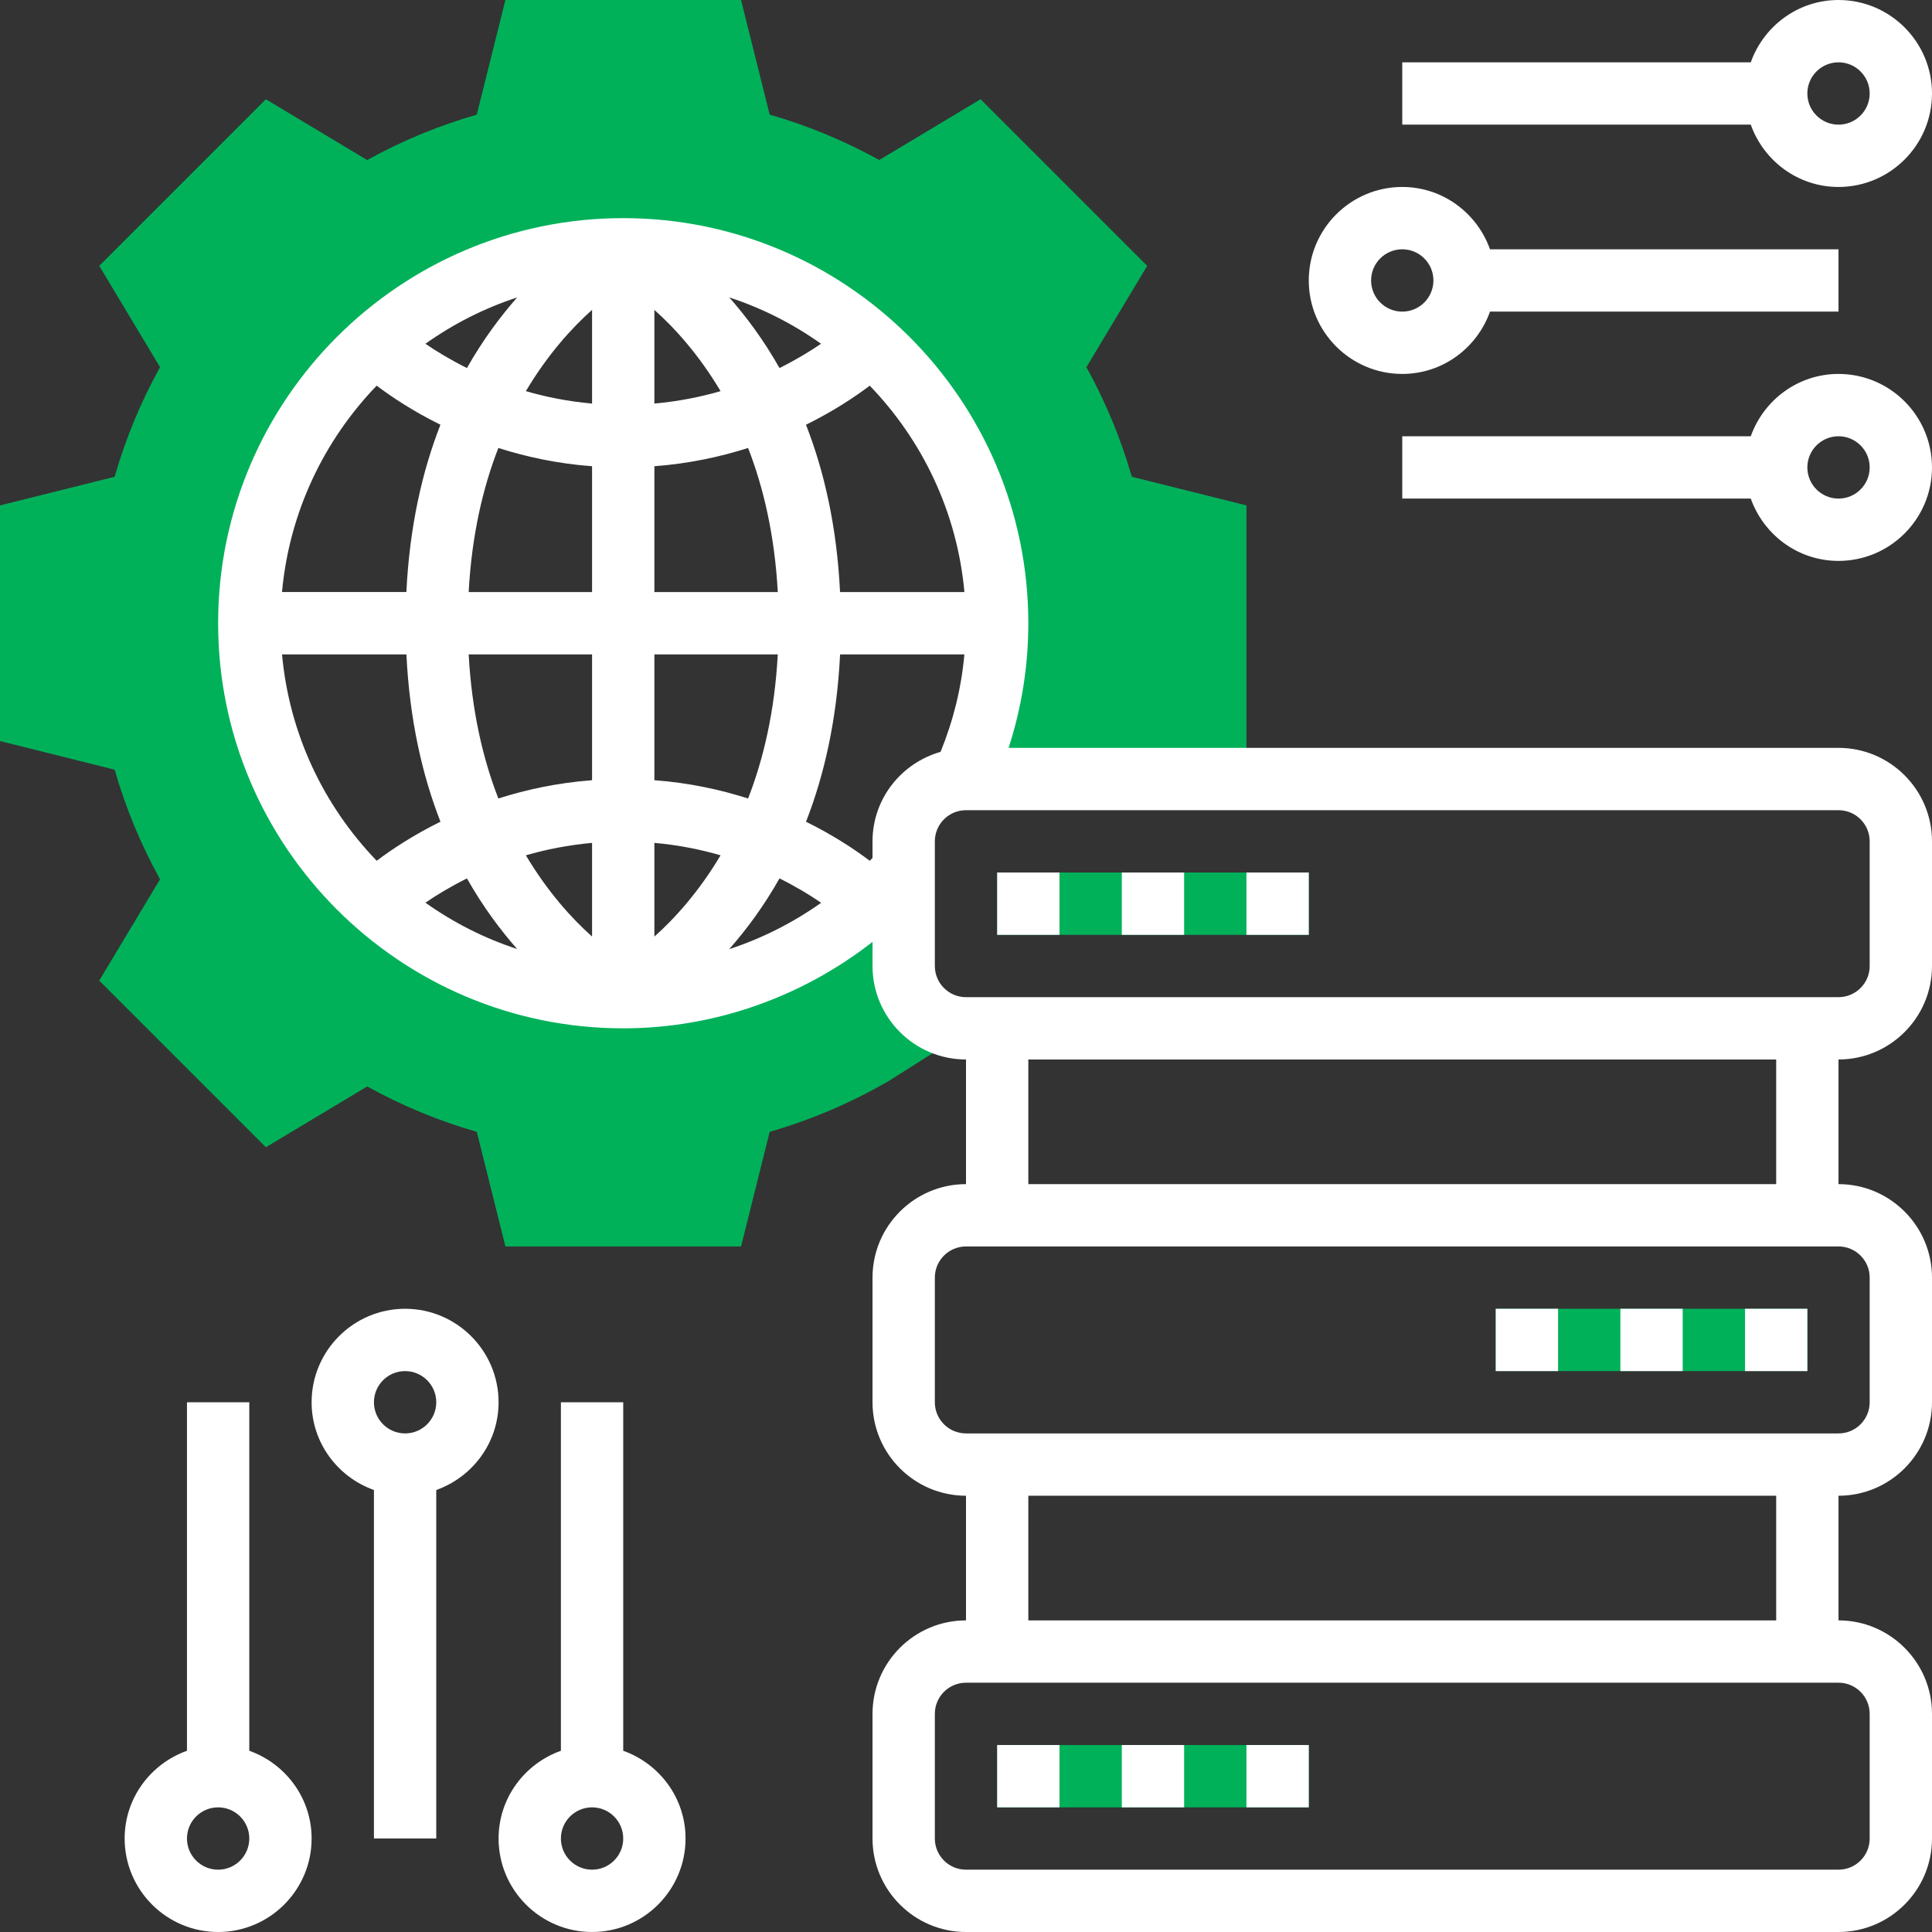 <?xml version="1.0" encoding="iso-8859-1"?>
<!-- Generator: Adobe Illustrator 19.0.0, SVG Export Plug-In . SVG Version: 6.00 Build 0)  -->
<svg version="1.1" id="Capa_1" xmlns="http://www.w3.org/2000/svg" xmlns:xlink="http://www.w3.org/1999/xlink" x="0px" y="0px"
	 viewBox="0 0 496 496" style="enable-background:new 0 0 496 496;" xml:space="preserve">
<rect x="0" y="0" width="496" height="496" fill="#333333" stroke="none"/>
<g>
	<path style="fill:#00b15a;" d="M320,200v-70.248l-29.432-7.352c-2.816-9.8-6.72-19.216-11.656-28.136l15.608-26.016l-42.776-42.776
		L225.728,41.08c-8.904-4.928-18.328-8.84-28.128-11.648L190.248,0h-60.496L122.4,29.432c-9.8,2.816-19.216,6.72-28.136,11.656
		L68.248,25.48L25.48,68.248l15.608,26.016c-4.936,8.912-8.848,18.336-11.656,28.136L0,129.752v60.496l29.432,7.352
		c2.816,9.8,6.72,19.216,11.656,28.136L25.48,251.752l42.776,42.776l26.016-15.608c8.912,4.936,18.336,8.84,28.136,11.656
		L129.752,320h60.496l7.352-29.432c10.64-3.064,20.872-7.424,30.68-13.112l12.168-7.704l-8.56-13.512l0.064-32.84
		C214.36,243.352,188.688,256,160,256c-53.016,0-96-42.984-96-96s42.984-96,96-96s96,42.984,96,96c0,14.296-3.208,27.808-8.816,40
		H320z"/>
	<rect x="256" y="224" style="fill:#00b15a;" width="80" height="16"/>
	<rect x="256" y="448" style="fill:#00b15a;" width="80" height="16"/>
	<rect x="384" y="336" style="fill:#00b15a;" width="80" height="16"/>
</g>
<rect style="fill:#fff;" x="256" y="448" width="16" height="16"/>
<rect style="fill:#fff;" x="288" y="448" width="16" height="16"/>
<rect style="fill:#fff;" x="320" y="448" width="16" height="16"/>
<rect style="fill:#fff;" x="384" y="336" width="16" height="16"/>
<rect style="fill:#fff;" x="416" y="336" width="16" height="16"/>
<rect style="fill:#fff;" x="448" y="336" width="16" height="16"/>
<path style="fill:#fff;" d="M472,192H258.936c3.336-10.288,5.064-21,5.064-32c0-57.344-46.656-104-104-104S56,102.656,56,160s46.656,104,104,104
	c23.36,0,45.832-8,64-22.192V248c0,13.232,10.768,24,24,24v32c-13.232,0-24,10.768-24,24v32c0,13.232,10.768,24,24,24v32
	c-13.232,0-24,10.768-24,24v32c0,13.232,10.768,24,24,24h224c13.232,0,24-10.768,24-24v-32c0-13.232-10.768-24-24-24v-32
	c13.232,0,24-10.768,24-24v-32c0-13.232-10.768-24-24-24v-32c13.232,0,24-10.768,24-24v-32C496,202.768,485.232,192,472,192z
	 M224,216v4.264c-0.232,0.248-0.48,0.472-0.712,0.72c-3.832-2.896-9.328-6.552-16.36-10.024c4.64-11.856,7.92-26.088,8.744-42.952
	h31.912c-0.768,8.632-2.848,16.992-6.112,25.016C231.416,195.888,224,205.048,224,216z M168,216.392
	c6.152,0.552,11.84,1.688,16.992,3.192c-5.576,9.376-11.76,16.208-16.992,20.864V216.392z M168,200.304V168h31.68
	c-0.792,14.584-3.656,26.824-7.624,36.992C184.92,202.72,176.912,200.968,168,200.304z M168,152v-32.304
	c8.912-0.664,16.92-2.424,24.056-4.688c3.96,10.168,6.824,22.408,7.624,36.992H168z M168,103.608V79.56
	c5.232,4.656,11.416,11.488,16.992,20.856C179.84,101.912,174.152,103.048,168,103.608z M187.232,76.36
	c8.496,2.776,16.4,6.816,23.552,11.896c-2.824,1.928-6.392,4.104-10.664,6.232C196.048,87.272,191.6,81.328,187.232,76.36z
	 M152,79.552v24.056c-6.152-0.552-11.84-1.688-16.992-3.192C140.584,91.04,146.768,84.208,152,79.552z M119.88,94.488
	c-4.272-2.128-7.84-4.296-10.664-6.232c7.144-5.072,15.056-9.12,23.552-11.896C128.4,81.328,123.952,87.272,119.88,94.488z
	 M152,119.696V152h-31.68c0.792-14.584,3.656-26.824,7.624-36.992C135.08,117.28,143.088,119.032,152,119.696z M152,168v32.304
	c-8.912,0.664-16.92,2.424-24.056,4.688c-3.96-10.168-6.824-22.408-7.624-36.992H152z M152,216.392v24.048
	c-5.232-4.656-11.416-11.488-16.992-20.856C140.16,218.088,145.848,216.952,152,216.392z M132.768,243.64
	c-8.496-2.776-16.4-6.816-23.552-11.896c2.824-1.928,6.392-4.104,10.664-6.232C123.952,232.728,128.4,238.672,132.768,243.64z
	 M200.12,225.512c4.288,2.136,7.872,4.32,10.696,6.256c-7.248,5.128-15.2,9.16-23.608,11.904
	C191.584,238.704,196.04,232.744,200.12,225.512z M247.592,152h-31.928c-0.824-16.864-4.104-31.096-8.744-42.952
	c7.04-3.48,12.536-7.136,16.368-10.032C236.816,113.04,245.736,131.504,247.592,152z M96.704,99.008
	c3.832,2.896,9.328,6.56,16.368,10.032c-4.64,11.856-7.92,26.088-8.744,42.952H72.4C74.264,131.504,83.184,113.04,96.704,99.008z
	 M72.408,168h31.928c0.824,16.864,4.104,31.096,8.744,42.952c-7.04,3.48-12.536,7.136-16.368,10.032
	C83.184,206.96,74.264,188.496,72.408,168z M480,440v32c0,4.416-3.584,8-8,8H248c-4.416,0-8-3.584-8-8v-32c0-4.416,3.584-8,8-8h224
	C476.416,432,480,435.584,480,440z M456,416H264v-32h192V416z M480,328v32c0,4.416-3.584,8-8,8H248c-4.416,0-8-3.584-8-8v-32
	c0-4.416,3.584-8,8-8h224C476.416,320,480,323.584,480,328z M456,304H264v-32h192V304z M480,248c0,4.416-3.584,8-8,8H248
	c-4.416,0-8-3.584-8-8v-32c0-4.416,3.584-8,8-8h224c4.416,0,8,3.584,8,8V248z"/>
<rect style="fill:#fff;" x="256" y="224" width="16" height="16"/>
<rect style="fill:#fff;" x="288" y="224" width="16" height="16"/>
<rect style="fill:#fff;" x="320" y="224" width="16" height="16"/>
<path style="fill:#fff;" d="M160,449.472V360h-16v89.472c-9.288,3.312-16,12.112-16,22.528c0,13.232,10.768,24,24,24s24-10.768,24-24
	C176,461.584,169.288,452.784,160,449.472z M152,480c-4.416,0-8-3.584-8-8s3.584-8,8-8s8,3.584,8,8S156.416,480,152,480z"/>
<path style="fill:#fff;" d="M128,360c0-13.232-10.768-24-24-24s-24,10.768-24,24c0,10.416,6.712,19.216,16,22.528V472h16v-89.472
	C121.288,379.216,128,370.416,128,360z M104,368c-4.416,0-8-3.584-8-8s3.584-8,8-8s8,3.584,8,8S108.416,368,104,368z"/>
<path style="fill:#fff;" d="M64,449.472V360H48v89.472c-9.288,3.312-16,12.112-16,22.528c0,13.232,10.768,24,24,24s24-10.768,24-24
	C80,461.584,73.288,452.784,64,449.472z M56,480c-4.416,0-8-3.584-8-8s3.584-8,8-8s8,3.584,8,8S60.416,480,56,480z"/>
<path style="fill:#fff;" d="M472,48c13.232,0,24-10.768,24-24S485.232,0,472,0c-10.416,0-19.216,6.712-22.528,16H360v16h89.472
	C452.784,41.288,461.584,48,472,48z M472,16c4.416,0,8,3.584,8,8s-3.584,8-8,8s-8-3.584-8-8S467.584,16,472,16z"/>
<path style="fill:#fff;" d="M360,96c10.416,0,19.216-6.712,22.528-16H472V64h-89.472c-3.312-9.288-12.112-16-22.528-16c-13.232,0-24,10.768-24,24
	S346.768,96,360,96z M360,64c4.416,0,8,3.584,8,8s-3.584,8-8,8s-8-3.584-8-8S355.584,64,360,64z"/>
<path style="fill:#fff;" d="M472,96c-10.416,0-19.216,6.712-22.528,16H360v16h89.472c3.312,9.288,12.112,16,22.528,16c13.232,0,24-10.768,24-24
	S485.232,96,472,96z M472,128c-4.416,0-8-3.584-8-8s3.584-8,8-8s8,3.584,8,8S476.416,128,472,128z"/>
<g>
</g>
<g>
</g>
<g>
</g>
<g>
</g>
<g>
</g>
<g>
</g>
<g>
</g>
<g>
</g>
<g>
</g>
<g>
</g>
<g>
</g>
<g>
</g>
<g>
</g>
<g>
</g>
<g>
</g>
</svg>
